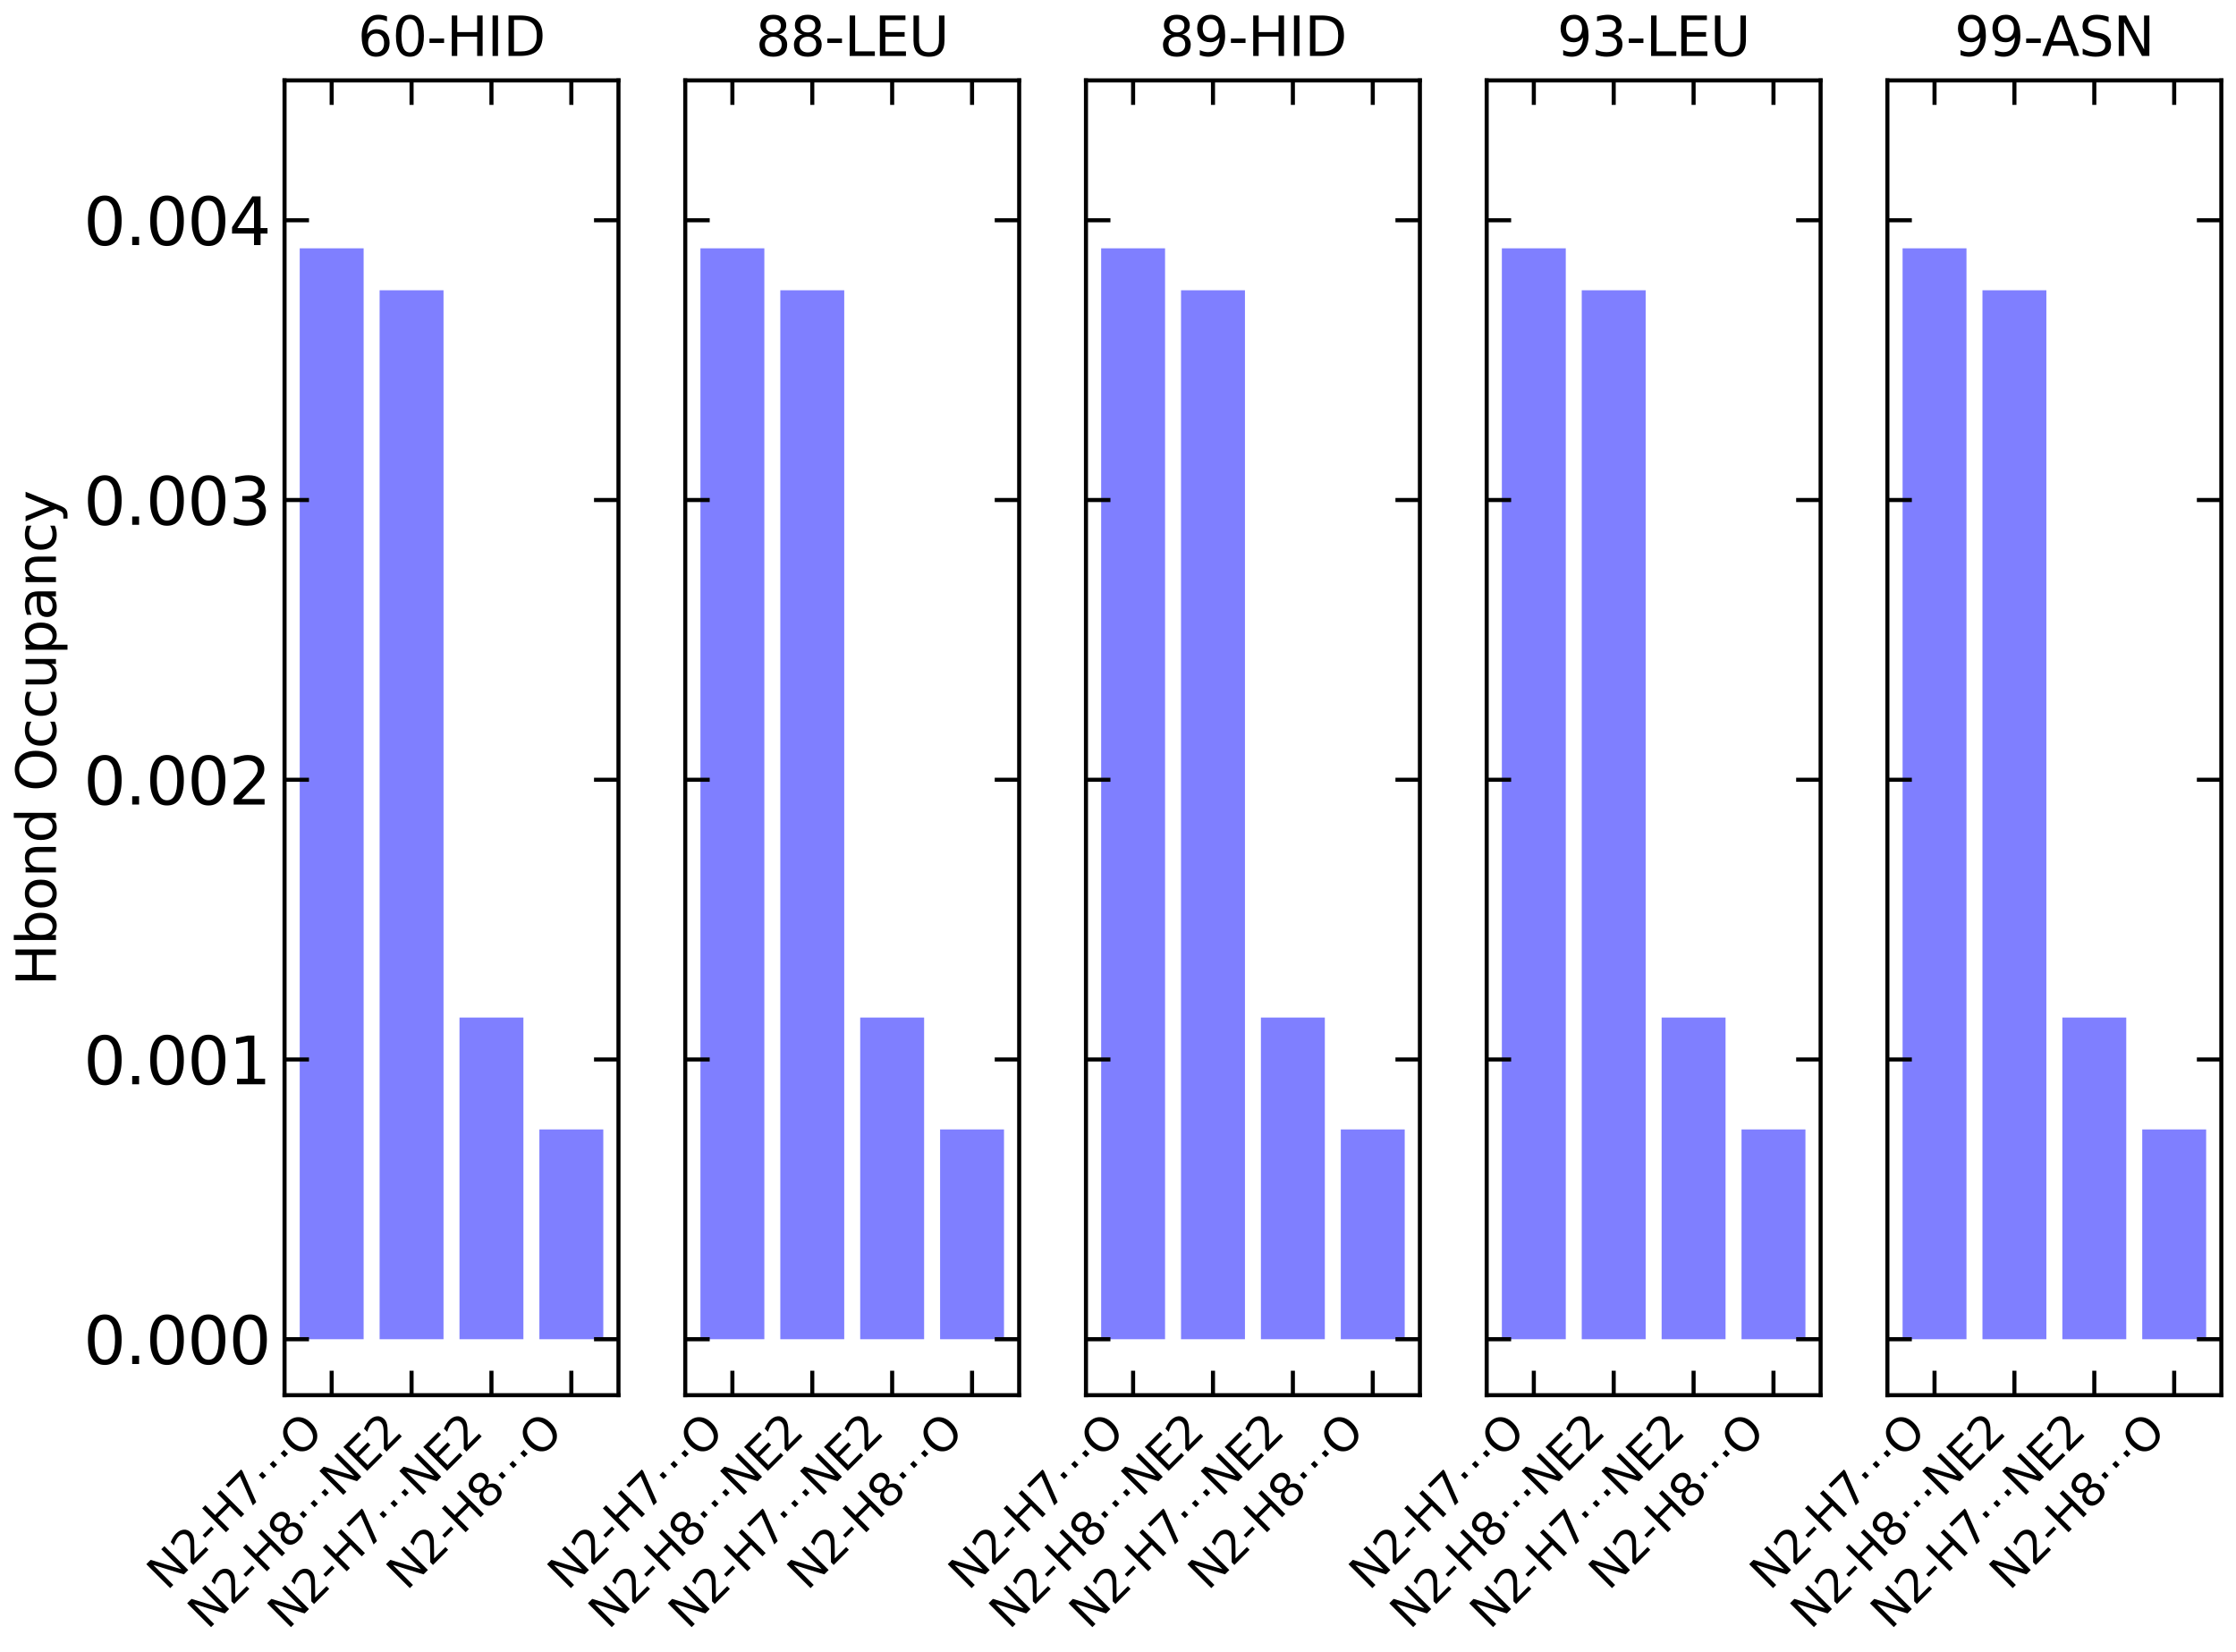 <?xml version="1.0" encoding="utf-8" standalone="no"?>
<!DOCTYPE svg PUBLIC "-//W3C//DTD SVG 1.1//EN"
  "http://www.w3.org/Graphics/SVG/1.1/DTD/svg11.dtd">
<svg xmlns:xlink="http://www.w3.org/1999/xlink" width="548.538pt" height="405.244pt" viewBox="0 0 548.538 405.244" xmlns="http://www.w3.org/2000/svg" version="1.1">
 <defs>
  <style type="text/css">*{stroke-linejoin: round; stroke-linecap: butt}</style>
 </defs>
 <g id="figure_1">
  <g id="patch_1">
   <path d="M 0 405.244 
L 548.538 405.244 
L 548.538 0 
L 0 0 
z
" style="fill: #ffffff"/>
  </g>
  <g id="axes_1">
   <g id="patch_2">
    <path d="M 69.804 342.257 
L 151.724 342.257 
L 151.724 19.727 
L 69.804 19.727 
z
" style="fill: #ffffff"/>
   </g>
   <g id="patch_3">
    <path d="M 73.528 328.532 
L 89.206 328.532 
L 89.206 60.915 
L 73.528 60.915 
z
" clip-path="url(#p6a268a0c7a)" style="fill: #0000ff; opacity: 0.5"/>
   </g>
   <g id="patch_4">
    <path d="M 93.126 328.532 
L 108.804 328.532 
L 108.804 71.208 
L 93.126 71.208 
z
" clip-path="url(#p6a268a0c7a)" style="fill: #0000ff; opacity: 0.5"/>
   </g>
   <g id="patch_5">
    <path d="M 112.724 328.532 
L 128.402 328.532 
L 128.402 249.619 
L 112.724 249.619 
z
" clip-path="url(#p6a268a0c7a)" style="fill: #0000ff; opacity: 0.5"/>
   </g>
   <g id="patch_6">
    <path d="M 132.322 328.532 
L 148 328.532 
L 148 277.067 
L 132.322 277.067 
z
" clip-path="url(#p6a268a0c7a)" style="fill: #0000ff; opacity: 0.5"/>
   </g>
   <g id="matplotlib.axis_1">
    <g id="xtick_1">
     <g id="line2d_1">
      <defs>
       <path id="m46bda5a54a" d="M 0 0 
L 0 -6 
" style="stroke: #000000"/>
      </defs>
      <g>
       <use xlink:href="#m46bda5a54a" x="81.367" y="342.257" style="stroke: #000000"/>
      </g>
     </g>
     <g id="line2d_2">
      <defs>
       <path id="m21b0d79979" d="M 0 0 
L 0 6 
" style="stroke: #000000"/>
      </defs>
      <g>
       <use xlink:href="#m21b0d79979" x="81.367" y="19.727" style="stroke: #000000"/>
      </g>
     </g>
     <g id="text_1">
      <!-- N2-H7$\cdots$O -->
      <g transform="translate(41.025 390.432) rotate(-45) scale(0.111 -0.111)">
       <defs>
        <path id="DejaVuSans-4e" d="M 628 4666 
L 1478 4666 
L 3547 763 
L 3547 4666 
L 4159 4666 
L 4159 0 
L 3309 0 
L 1241 3903 
L 1241 0 
L 628 0 
L 628 4666 
z
" transform="scale(0.016)"/>
        <path id="DejaVuSans-32" d="M 1228 531 
L 3431 531 
L 3431 0 
L 469 0 
L 469 531 
Q 828 903 1448 1529 
Q 2069 2156 2228 2338 
Q 2531 2678 2651 2914 
Q 2772 3150 2772 3378 
Q 2772 3750 2511 3984 
Q 2250 4219 1831 4219 
Q 1534 4219 1204 4116 
Q 875 4013 500 3803 
L 500 4441 
Q 881 4594 1212 4672 
Q 1544 4750 1819 4750 
Q 2544 4750 2975 4387 
Q 3406 4025 3406 3419 
Q 3406 3131 3298 2873 
Q 3191 2616 2906 2266 
Q 2828 2175 2409 1742 
Q 1991 1309 1228 531 
z
" transform="scale(0.016)"/>
        <path id="DejaVuSans-2d" d="M 313 2009 
L 1997 2009 
L 1997 1497 
L 313 1497 
L 313 2009 
z
" transform="scale(0.016)"/>
        <path id="DejaVuSans-48" d="M 628 4666 
L 1259 4666 
L 1259 2753 
L 3553 2753 
L 3553 4666 
L 4184 4666 
L 4184 0 
L 3553 0 
L 3553 2222 
L 1259 2222 
L 1259 0 
L 628 0 
L 628 4666 
z
" transform="scale(0.016)"/>
        <path id="DejaVuSans-37" d="M 525 4666 
L 3525 4666 
L 3525 4397 
L 1831 0 
L 1172 0 
L 2766 4134 
L 525 4134 
L 525 4666 
z
" transform="scale(0.016)"/>
        <path id="DejaVuSans-22ef" d="M 738 2388 
L 1397 2388 
L 1397 1594 
L 738 1594 
L 738 2388 
z
M 2869 2388 
L 3528 2388 
L 3528 1594 
L 2869 1594 
L 2869 2388 
z
M 5000 2388 
L 5659 2388 
L 5659 1594 
L 5000 1594 
L 5000 2388 
z
" transform="scale(0.016)"/>
        <path id="DejaVuSans-4f" d="M 2522 4238 
Q 1834 4238 1429 3725 
Q 1025 3213 1025 2328 
Q 1025 1447 1429 934 
Q 1834 422 2522 422 
Q 3209 422 3611 934 
Q 4013 1447 4013 2328 
Q 4013 3213 3611 3725 
Q 3209 4238 2522 4238 
z
M 2522 4750 
Q 3503 4750 4090 4092 
Q 4678 3434 4678 2328 
Q 4678 1225 4090 567 
Q 3503 -91 2522 -91 
Q 1538 -91 948 565 
Q 359 1222 359 2328 
Q 359 3434 948 4092 
Q 1538 4750 2522 4750 
z
" transform="scale(0.016)"/>
       </defs>
       <use xlink:href="#DejaVuSans-4e" transform="translate(0 0.781)"/>
       <use xlink:href="#DejaVuSans-32" transform="translate(74.805 0.781)"/>
       <use xlink:href="#DejaVuSans-2d" transform="translate(138.428 0.781)"/>
       <use xlink:href="#DejaVuSans-48" transform="translate(174.512 0.781)"/>
       <use xlink:href="#DejaVuSans-37" transform="translate(249.707 0.781)"/>
       <use xlink:href="#DejaVuSans-22ef" transform="translate(313.33 0.781)"/>
       <use xlink:href="#DejaVuSans-4f" transform="translate(413.33 0.781)"/>
      </g>
     </g>
    </g>
    <g id="xtick_2">
     <g id="line2d_3">
      <g>
       <use xlink:href="#m46bda5a54a" x="100.965" y="342.257" style="stroke: #000000"/>
      </g>
     </g>
     <g id="line2d_4">
      <g>
       <use xlink:href="#m21b0d79979" x="100.965" y="19.727" style="stroke: #000000"/>
      </g>
     </g>
     <g id="text_2">
      <!-- N2-H8$\cdots$NE2 -->
      <g transform="translate(51.044 400.011) rotate(-45) scale(0.111 -0.111)">
       <defs>
        <path id="DejaVuSans-38" d="M 2034 2216 
Q 1584 2216 1326 1975 
Q 1069 1734 1069 1313 
Q 1069 891 1326 650 
Q 1584 409 2034 409 
Q 2484 409 2743 651 
Q 3003 894 3003 1313 
Q 3003 1734 2745 1975 
Q 2488 2216 2034 2216 
z
M 1403 2484 
Q 997 2584 770 2862 
Q 544 3141 544 3541 
Q 544 4100 942 4425 
Q 1341 4750 2034 4750 
Q 2731 4750 3128 4425 
Q 3525 4100 3525 3541 
Q 3525 3141 3298 2862 
Q 3072 2584 2669 2484 
Q 3125 2378 3379 2068 
Q 3634 1759 3634 1313 
Q 3634 634 3220 271 
Q 2806 -91 2034 -91 
Q 1263 -91 848 271 
Q 434 634 434 1313 
Q 434 1759 690 2068 
Q 947 2378 1403 2484 
z
M 1172 3481 
Q 1172 3119 1398 2916 
Q 1625 2713 2034 2713 
Q 2441 2713 2670 2916 
Q 2900 3119 2900 3481 
Q 2900 3844 2670 4047 
Q 2441 4250 2034 4250 
Q 1625 4250 1398 4047 
Q 1172 3844 1172 3481 
z
" transform="scale(0.016)"/>
        <path id="DejaVuSans-45" d="M 628 4666 
L 3578 4666 
L 3578 4134 
L 1259 4134 
L 1259 2753 
L 3481 2753 
L 3481 2222 
L 1259 2222 
L 1259 531 
L 3634 531 
L 3634 0 
L 628 0 
L 628 4666 
z
" transform="scale(0.016)"/>
       </defs>
       <use xlink:href="#DejaVuSans-4e" transform="translate(0 0.781)"/>
       <use xlink:href="#DejaVuSans-32" transform="translate(74.805 0.781)"/>
       <use xlink:href="#DejaVuSans-2d" transform="translate(138.428 0.781)"/>
       <use xlink:href="#DejaVuSans-48" transform="translate(174.512 0.781)"/>
       <use xlink:href="#DejaVuSans-38" transform="translate(249.707 0.781)"/>
       <use xlink:href="#DejaVuSans-22ef" transform="translate(313.33 0.781)"/>
       <use xlink:href="#DejaVuSans-4e" transform="translate(413.33 0.781)"/>
       <use xlink:href="#DejaVuSans-45" transform="translate(488.135 0.781)"/>
       <use xlink:href="#DejaVuSans-32" transform="translate(551.318 0.781)"/>
      </g>
     </g>
    </g>
    <g id="xtick_3">
     <g id="line2d_5">
      <g>
       <use xlink:href="#m46bda5a54a" x="120.563" y="342.257" style="stroke: #000000"/>
      </g>
     </g>
     <g id="line2d_6">
      <g>
       <use xlink:href="#m21b0d79979" x="120.563" y="19.727" style="stroke: #000000"/>
      </g>
     </g>
     <g id="text_3">
      <!-- N2-H7$\cdots$NE2 -->
      <g transform="translate(70.642 400.011) rotate(-45) scale(0.111 -0.111)">
       <use xlink:href="#DejaVuSans-4e" transform="translate(0 0.781)"/>
       <use xlink:href="#DejaVuSans-32" transform="translate(74.805 0.781)"/>
       <use xlink:href="#DejaVuSans-2d" transform="translate(138.428 0.781)"/>
       <use xlink:href="#DejaVuSans-48" transform="translate(174.512 0.781)"/>
       <use xlink:href="#DejaVuSans-37" transform="translate(249.707 0.781)"/>
       <use xlink:href="#DejaVuSans-22ef" transform="translate(313.33 0.781)"/>
       <use xlink:href="#DejaVuSans-4e" transform="translate(413.33 0.781)"/>
       <use xlink:href="#DejaVuSans-45" transform="translate(488.135 0.781)"/>
       <use xlink:href="#DejaVuSans-32" transform="translate(551.318 0.781)"/>
      </g>
     </g>
    </g>
    <g id="xtick_4">
     <g id="line2d_7">
      <g>
       <use xlink:href="#m46bda5a54a" x="140.161" y="342.257" style="stroke: #000000"/>
      </g>
     </g>
     <g id="line2d_8">
      <g>
       <use xlink:href="#m21b0d79979" x="140.161" y="19.727" style="stroke: #000000"/>
      </g>
     </g>
     <g id="text_4">
      <!-- N2-H8$\cdots$O -->
      <g transform="translate(99.819 390.432) rotate(-45) scale(0.111 -0.111)">
       <use xlink:href="#DejaVuSans-4e" transform="translate(0 0.781)"/>
       <use xlink:href="#DejaVuSans-32" transform="translate(74.805 0.781)"/>
       <use xlink:href="#DejaVuSans-2d" transform="translate(138.428 0.781)"/>
       <use xlink:href="#DejaVuSans-48" transform="translate(174.512 0.781)"/>
       <use xlink:href="#DejaVuSans-38" transform="translate(249.707 0.781)"/>
       <use xlink:href="#DejaVuSans-22ef" transform="translate(313.33 0.781)"/>
       <use xlink:href="#DejaVuSans-4f" transform="translate(413.33 0.781)"/>
      </g>
     </g>
    </g>
   </g>
   <g id="matplotlib.axis_2">
    <g id="ytick_1">
     <g id="line2d_9">
      <defs>
       <path id="m0b8c3f993d" d="M 0 0 
L 6 0 
" style="stroke: #000000"/>
      </defs>
      <g>
       <use xlink:href="#m0b8c3f993d" x="69.804" y="328.532" style="stroke: #000000"/>
      </g>
     </g>
     <g id="line2d_10">
      <defs>
       <path id="mdadb63b437" d="M 0 0 
L -6 0 
" style="stroke: #000000"/>
      </defs>
      <g>
       <use xlink:href="#mdadb63b437" x="151.724" y="328.532" style="stroke: #000000"/>
      </g>
     </g>
     <g id="text_5">
      <!-- 0.000 -->
      <g transform="translate(20.499 334.611) scale(0.16 -0.16)">
       <defs>
        <path id="DejaVuSans-30" d="M 2034 4250 
Q 1547 4250 1301 3770 
Q 1056 3291 1056 2328 
Q 1056 1369 1301 889 
Q 1547 409 2034 409 
Q 2525 409 2770 889 
Q 3016 1369 3016 2328 
Q 3016 3291 2770 3770 
Q 2525 4250 2034 4250 
z
M 2034 4750 
Q 2819 4750 3233 4129 
Q 3647 3509 3647 2328 
Q 3647 1150 3233 529 
Q 2819 -91 2034 -91 
Q 1250 -91 836 529 
Q 422 1150 422 2328 
Q 422 3509 836 4129 
Q 1250 4750 2034 4750 
z
" transform="scale(0.016)"/>
        <path id="DejaVuSans-2e" d="M 684 794 
L 1344 794 
L 1344 0 
L 684 0 
L 684 794 
z
" transform="scale(0.016)"/>
       </defs>
       <use xlink:href="#DejaVuSans-30"/>
       <use xlink:href="#DejaVuSans-2e" transform="translate(63.623 0)"/>
       <use xlink:href="#DejaVuSans-30" transform="translate(95.41 0)"/>
       <use xlink:href="#DejaVuSans-30" transform="translate(159.033 0)"/>
       <use xlink:href="#DejaVuSans-30" transform="translate(222.656 0)"/>
      </g>
     </g>
    </g>
    <g id="ytick_2">
     <g id="line2d_11">
      <g>
       <use xlink:href="#m0b8c3f993d" x="69.804" y="259.909" style="stroke: #000000"/>
      </g>
     </g>
     <g id="line2d_12">
      <g>
       <use xlink:href="#mdadb63b437" x="151.724" y="259.909" style="stroke: #000000"/>
      </g>
     </g>
     <g id="text_6">
      <!-- 0.001 -->
      <g transform="translate(20.499 265.988) scale(0.16 -0.16)">
       <defs>
        <path id="DejaVuSans-31" d="M 794 531 
L 1825 531 
L 1825 4091 
L 703 3866 
L 703 4441 
L 1819 4666 
L 2450 4666 
L 2450 531 
L 3481 531 
L 3481 0 
L 794 0 
L 794 531 
z
" transform="scale(0.016)"/>
       </defs>
       <use xlink:href="#DejaVuSans-30"/>
       <use xlink:href="#DejaVuSans-2e" transform="translate(63.623 0)"/>
       <use xlink:href="#DejaVuSans-30" transform="translate(95.41 0)"/>
       <use xlink:href="#DejaVuSans-30" transform="translate(159.033 0)"/>
       <use xlink:href="#DejaVuSans-31" transform="translate(222.656 0)"/>
      </g>
     </g>
    </g>
    <g id="ytick_3">
     <g id="line2d_13">
      <g>
       <use xlink:href="#m0b8c3f993d" x="69.804" y="191.286" style="stroke: #000000"/>
      </g>
     </g>
     <g id="line2d_14">
      <g>
       <use xlink:href="#mdadb63b437" x="151.724" y="191.286" style="stroke: #000000"/>
      </g>
     </g>
     <g id="text_7">
      <!-- 0.002 -->
      <g transform="translate(20.499 197.364) scale(0.16 -0.16)">
       <use xlink:href="#DejaVuSans-30"/>
       <use xlink:href="#DejaVuSans-2e" transform="translate(63.623 0)"/>
       <use xlink:href="#DejaVuSans-30" transform="translate(95.41 0)"/>
       <use xlink:href="#DejaVuSans-30" transform="translate(159.033 0)"/>
       <use xlink:href="#DejaVuSans-32" transform="translate(222.656 0)"/>
      </g>
     </g>
    </g>
    <g id="ytick_4">
     <g id="line2d_15">
      <g>
       <use xlink:href="#m0b8c3f993d" x="69.804" y="122.662" style="stroke: #000000"/>
      </g>
     </g>
     <g id="line2d_16">
      <g>
       <use xlink:href="#mdadb63b437" x="151.724" y="122.662" style="stroke: #000000"/>
      </g>
     </g>
     <g id="text_8">
      <!-- 0.003 -->
      <g transform="translate(20.499 128.741) scale(0.16 -0.16)">
       <defs>
        <path id="DejaVuSans-33" d="M 2597 2516 
Q 3050 2419 3304 2112 
Q 3559 1806 3559 1356 
Q 3559 666 3084 287 
Q 2609 -91 1734 -91 
Q 1441 -91 1130 -33 
Q 819 25 488 141 
L 488 750 
Q 750 597 1062 519 
Q 1375 441 1716 441 
Q 2309 441 2620 675 
Q 2931 909 2931 1356 
Q 2931 1769 2642 2001 
Q 2353 2234 1838 2234 
L 1294 2234 
L 1294 2753 
L 1863 2753 
Q 2328 2753 2575 2939 
Q 2822 3125 2822 3475 
Q 2822 3834 2567 4026 
Q 2313 4219 1838 4219 
Q 1578 4219 1281 4162 
Q 984 4106 628 3988 
L 628 4550 
Q 988 4650 1302 4700 
Q 1616 4750 1894 4750 
Q 2613 4750 3031 4423 
Q 3450 4097 3450 3541 
Q 3450 3153 3228 2886 
Q 3006 2619 2597 2516 
z
" transform="scale(0.016)"/>
       </defs>
       <use xlink:href="#DejaVuSans-30"/>
       <use xlink:href="#DejaVuSans-2e" transform="translate(63.623 0)"/>
       <use xlink:href="#DejaVuSans-30" transform="translate(95.41 0)"/>
       <use xlink:href="#DejaVuSans-30" transform="translate(159.033 0)"/>
       <use xlink:href="#DejaVuSans-33" transform="translate(222.656 0)"/>
      </g>
     </g>
    </g>
    <g id="ytick_5">
     <g id="line2d_17">
      <g>
       <use xlink:href="#m0b8c3f993d" x="69.804" y="54.039" style="stroke: #000000"/>
      </g>
     </g>
     <g id="line2d_18">
      <g>
       <use xlink:href="#mdadb63b437" x="151.724" y="54.039" style="stroke: #000000"/>
      </g>
     </g>
     <g id="text_9">
      <!-- 0.004 -->
      <g transform="translate(20.499 60.118) scale(0.16 -0.16)">
       <defs>
        <path id="DejaVuSans-34" d="M 2419 4116 
L 825 1625 
L 2419 1625 
L 2419 4116 
z
M 2253 4666 
L 3047 4666 
L 3047 1625 
L 3713 1625 
L 3713 1100 
L 3047 1100 
L 3047 0 
L 2419 0 
L 2419 1100 
L 313 1100 
L 313 1709 
L 2253 4666 
z
" transform="scale(0.016)"/>
       </defs>
       <use xlink:href="#DejaVuSans-30"/>
       <use xlink:href="#DejaVuSans-2e" transform="translate(63.623 0)"/>
       <use xlink:href="#DejaVuSans-30" transform="translate(95.41 0)"/>
       <use xlink:href="#DejaVuSans-30" transform="translate(159.033 0)"/>
       <use xlink:href="#DejaVuSans-34" transform="translate(222.656 0)"/>
      </g>
     </g>
    </g>
    <g id="text_10">
     <!-- Hbond Occupancy -->
     <g transform="translate(13.727 241.827) rotate(-90) scale(0.133 -0.133)">
      <defs>
       <path id="DejaVuSans-62" d="M 3116 1747 
Q 3116 2381 2855 2742 
Q 2594 3103 2138 3103 
Q 1681 3103 1420 2742 
Q 1159 2381 1159 1747 
Q 1159 1113 1420 752 
Q 1681 391 2138 391 
Q 2594 391 2855 752 
Q 3116 1113 3116 1747 
z
M 1159 2969 
Q 1341 3281 1617 3432 
Q 1894 3584 2278 3584 
Q 2916 3584 3314 3078 
Q 3713 2572 3713 1747 
Q 3713 922 3314 415 
Q 2916 -91 2278 -91 
Q 1894 -91 1617 61 
Q 1341 213 1159 525 
L 1159 0 
L 581 0 
L 581 4863 
L 1159 4863 
L 1159 2969 
z
" transform="scale(0.016)"/>
       <path id="DejaVuSans-6f" d="M 1959 3097 
Q 1497 3097 1228 2736 
Q 959 2375 959 1747 
Q 959 1119 1226 758 
Q 1494 397 1959 397 
Q 2419 397 2687 759 
Q 2956 1122 2956 1747 
Q 2956 2369 2687 2733 
Q 2419 3097 1959 3097 
z
M 1959 3584 
Q 2709 3584 3137 3096 
Q 3566 2609 3566 1747 
Q 3566 888 3137 398 
Q 2709 -91 1959 -91 
Q 1206 -91 779 398 
Q 353 888 353 1747 
Q 353 2609 779 3096 
Q 1206 3584 1959 3584 
z
" transform="scale(0.016)"/>
       <path id="DejaVuSans-6e" d="M 3513 2113 
L 3513 0 
L 2938 0 
L 2938 2094 
Q 2938 2591 2744 2837 
Q 2550 3084 2163 3084 
Q 1697 3084 1428 2787 
Q 1159 2491 1159 1978 
L 1159 0 
L 581 0 
L 581 3500 
L 1159 3500 
L 1159 2956 
Q 1366 3272 1645 3428 
Q 1925 3584 2291 3584 
Q 2894 3584 3203 3211 
Q 3513 2838 3513 2113 
z
" transform="scale(0.016)"/>
       <path id="DejaVuSans-64" d="M 2906 2969 
L 2906 4863 
L 3481 4863 
L 3481 0 
L 2906 0 
L 2906 525 
Q 2725 213 2448 61 
Q 2172 -91 1784 -91 
Q 1150 -91 751 415 
Q 353 922 353 1747 
Q 353 2572 751 3078 
Q 1150 3584 1784 3584 
Q 2172 3584 2448 3432 
Q 2725 3281 2906 2969 
z
M 947 1747 
Q 947 1113 1208 752 
Q 1469 391 1925 391 
Q 2381 391 2643 752 
Q 2906 1113 2906 1747 
Q 2906 2381 2643 2742 
Q 2381 3103 1925 3103 
Q 1469 3103 1208 2742 
Q 947 2381 947 1747 
z
" transform="scale(0.016)"/>
       <path id="DejaVuSans-20" transform="scale(0.016)"/>
       <path id="DejaVuSans-63" d="M 3122 3366 
L 3122 2828 
Q 2878 2963 2633 3030 
Q 2388 3097 2138 3097 
Q 1578 3097 1268 2742 
Q 959 2388 959 1747 
Q 959 1106 1268 751 
Q 1578 397 2138 397 
Q 2388 397 2633 464 
Q 2878 531 3122 666 
L 3122 134 
Q 2881 22 2623 -34 
Q 2366 -91 2075 -91 
Q 1284 -91 818 406 
Q 353 903 353 1747 
Q 353 2603 823 3093 
Q 1294 3584 2113 3584 
Q 2378 3584 2631 3529 
Q 2884 3475 3122 3366 
z
" transform="scale(0.016)"/>
       <path id="DejaVuSans-75" d="M 544 1381 
L 544 3500 
L 1119 3500 
L 1119 1403 
Q 1119 906 1312 657 
Q 1506 409 1894 409 
Q 2359 409 2629 706 
Q 2900 1003 2900 1516 
L 2900 3500 
L 3475 3500 
L 3475 0 
L 2900 0 
L 2900 538 
Q 2691 219 2414 64 
Q 2138 -91 1772 -91 
Q 1169 -91 856 284 
Q 544 659 544 1381 
z
M 1991 3584 
L 1991 3584 
z
" transform="scale(0.016)"/>
       <path id="DejaVuSans-70" d="M 1159 525 
L 1159 -1331 
L 581 -1331 
L 581 3500 
L 1159 3500 
L 1159 2969 
Q 1341 3281 1617 3432 
Q 1894 3584 2278 3584 
Q 2916 3584 3314 3078 
Q 3713 2572 3713 1747 
Q 3713 922 3314 415 
Q 2916 -91 2278 -91 
Q 1894 -91 1617 61 
Q 1341 213 1159 525 
z
M 3116 1747 
Q 3116 2381 2855 2742 
Q 2594 3103 2138 3103 
Q 1681 3103 1420 2742 
Q 1159 2381 1159 1747 
Q 1159 1113 1420 752 
Q 1681 391 2138 391 
Q 2594 391 2855 752 
Q 3116 1113 3116 1747 
z
" transform="scale(0.016)"/>
       <path id="DejaVuSans-61" d="M 2194 1759 
Q 1497 1759 1228 1600 
Q 959 1441 959 1056 
Q 959 750 1161 570 
Q 1363 391 1709 391 
Q 2188 391 2477 730 
Q 2766 1069 2766 1631 
L 2766 1759 
L 2194 1759 
z
M 3341 1997 
L 3341 0 
L 2766 0 
L 2766 531 
Q 2569 213 2275 61 
Q 1981 -91 1556 -91 
Q 1019 -91 701 211 
Q 384 513 384 1019 
Q 384 1609 779 1909 
Q 1175 2209 1959 2209 
L 2766 2209 
L 2766 2266 
Q 2766 2663 2505 2880 
Q 2244 3097 1772 3097 
Q 1472 3097 1187 3025 
Q 903 2953 641 2809 
L 641 3341 
Q 956 3463 1253 3523 
Q 1550 3584 1831 3584 
Q 2591 3584 2966 3190 
Q 3341 2797 3341 1997 
z
" transform="scale(0.016)"/>
       <path id="DejaVuSans-79" d="M 2059 -325 
Q 1816 -950 1584 -1140 
Q 1353 -1331 966 -1331 
L 506 -1331 
L 506 -850 
L 844 -850 
Q 1081 -850 1212 -737 
Q 1344 -625 1503 -206 
L 1606 56 
L 191 3500 
L 800 3500 
L 1894 763 
L 2988 3500 
L 3597 3500 
L 2059 -325 
z
" transform="scale(0.016)"/>
      </defs>
      <use xlink:href="#DejaVuSans-48"/>
      <use xlink:href="#DejaVuSans-62" transform="translate(75.195 0)"/>
      <use xlink:href="#DejaVuSans-6f" transform="translate(138.672 0)"/>
      <use xlink:href="#DejaVuSans-6e" transform="translate(199.854 0)"/>
      <use xlink:href="#DejaVuSans-64" transform="translate(263.232 0)"/>
      <use xlink:href="#DejaVuSans-20" transform="translate(326.709 0)"/>
      <use xlink:href="#DejaVuSans-4f" transform="translate(358.496 0)"/>
      <use xlink:href="#DejaVuSans-63" transform="translate(437.207 0)"/>
      <use xlink:href="#DejaVuSans-63" transform="translate(492.188 0)"/>
      <use xlink:href="#DejaVuSans-75" transform="translate(547.168 0)"/>
      <use xlink:href="#DejaVuSans-70" transform="translate(610.547 0)"/>
      <use xlink:href="#DejaVuSans-61" transform="translate(674.023 0)"/>
      <use xlink:href="#DejaVuSans-6e" transform="translate(735.303 0)"/>
      <use xlink:href="#DejaVuSans-63" transform="translate(798.682 0)"/>
      <use xlink:href="#DejaVuSans-79" transform="translate(853.662 0)"/>
     </g>
    </g>
   </g>
   <g id="patch_7">
    <path d="M 69.804 342.257 
L 69.804 19.727 
" style="fill: none; stroke: #000000; stroke-linejoin: miter; stroke-linecap: square"/>
   </g>
   <g id="patch_8">
    <path d="M 151.724 342.257 
L 151.724 19.727 
" style="fill: none; stroke: #000000; stroke-linejoin: miter; stroke-linecap: square"/>
   </g>
   <g id="patch_9">
    <path d="M 69.804 342.257 
L 151.724 342.257 
" style="fill: none; stroke: #000000; stroke-linejoin: miter; stroke-linecap: square"/>
   </g>
   <g id="patch_10">
    <path d="M 69.804 19.727 
L 151.724 19.727 
" style="fill: none; stroke: #000000; stroke-linejoin: miter; stroke-linecap: square"/>
   </g>
   <g id="text_11">
    <!-- 60-HID -->
    <g transform="translate(87.771 13.727) scale(0.133 -0.133)">
     <defs>
      <path id="DejaVuSans-36" d="M 2113 2584 
Q 1688 2584 1439 2293 
Q 1191 2003 1191 1497 
Q 1191 994 1439 701 
Q 1688 409 2113 409 
Q 2538 409 2786 701 
Q 3034 994 3034 1497 
Q 3034 2003 2786 2293 
Q 2538 2584 2113 2584 
z
M 3366 4563 
L 3366 3988 
Q 3128 4100 2886 4159 
Q 2644 4219 2406 4219 
Q 1781 4219 1451 3797 
Q 1122 3375 1075 2522 
Q 1259 2794 1537 2939 
Q 1816 3084 2150 3084 
Q 2853 3084 3261 2657 
Q 3669 2231 3669 1497 
Q 3669 778 3244 343 
Q 2819 -91 2113 -91 
Q 1303 -91 875 529 
Q 447 1150 447 2328 
Q 447 3434 972 4092 
Q 1497 4750 2381 4750 
Q 2619 4750 2861 4703 
Q 3103 4656 3366 4563 
z
" transform="scale(0.016)"/>
      <path id="DejaVuSans-49" d="M 628 4666 
L 1259 4666 
L 1259 0 
L 628 0 
L 628 4666 
z
" transform="scale(0.016)"/>
      <path id="DejaVuSans-44" d="M 1259 4147 
L 1259 519 
L 2022 519 
Q 2988 519 3436 956 
Q 3884 1394 3884 2338 
Q 3884 3275 3436 3711 
Q 2988 4147 2022 4147 
L 1259 4147 
z
M 628 4666 
L 1925 4666 
Q 3281 4666 3915 4102 
Q 4550 3538 4550 2338 
Q 4550 1131 3912 565 
Q 3275 0 1925 0 
L 628 0 
L 628 4666 
z
" transform="scale(0.016)"/>
     </defs>
     <use xlink:href="#DejaVuSans-36"/>
     <use xlink:href="#DejaVuSans-30" transform="translate(63.623 0)"/>
     <use xlink:href="#DejaVuSans-2d" transform="translate(127.246 0)"/>
     <use xlink:href="#DejaVuSans-48" transform="translate(163.33 0)"/>
     <use xlink:href="#DejaVuSans-49" transform="translate(238.525 0)"/>
     <use xlink:href="#DejaVuSans-44" transform="translate(268.018 0)"/>
    </g>
   </g>
  </g>
  <g id="axes_2">
   <g id="patch_11">
    <path d="M 168.108 342.257 
L 250.027 342.257 
L 250.027 19.727 
L 168.108 19.727 
z
" style="fill: #ffffff"/>
   </g>
   <g id="patch_12">
    <path d="M 171.831 328.532 
L 187.51 328.532 
L 187.51 60.915 
L 171.831 60.915 
z
" clip-path="url(#p91d33d1ea4)" style="fill: #0000ff; opacity: 0.5"/>
   </g>
   <g id="patch_13">
    <path d="M 191.429 328.532 
L 207.108 328.532 
L 207.108 71.208 
L 191.429 71.208 
z
" clip-path="url(#p91d33d1ea4)" style="fill: #0000ff; opacity: 0.5"/>
   </g>
   <g id="patch_14">
    <path d="M 211.027 328.532 
L 226.706 328.532 
L 226.706 249.619 
L 211.027 249.619 
z
" clip-path="url(#p91d33d1ea4)" style="fill: #0000ff; opacity: 0.5"/>
   </g>
   <g id="patch_15">
    <path d="M 230.625 328.532 
L 246.304 328.532 
L 246.304 277.067 
L 230.625 277.067 
z
" clip-path="url(#p91d33d1ea4)" style="fill: #0000ff; opacity: 0.5"/>
   </g>
   <g id="matplotlib.axis_3">
    <g id="xtick_5">
     <g id="line2d_19">
      <g>
       <use xlink:href="#m46bda5a54a" x="179.67" y="342.257" style="stroke: #000000"/>
      </g>
     </g>
     <g id="line2d_20">
      <g>
       <use xlink:href="#m21b0d79979" x="179.67" y="19.727" style="stroke: #000000"/>
      </g>
     </g>
     <g id="text_12">
      <!-- N2-H7$\cdots$O -->
      <g transform="translate(139.329 390.432) rotate(-45) scale(0.111 -0.111)">
       <use xlink:href="#DejaVuSans-4e" transform="translate(0 0.781)"/>
       <use xlink:href="#DejaVuSans-32" transform="translate(74.805 0.781)"/>
       <use xlink:href="#DejaVuSans-2d" transform="translate(138.428 0.781)"/>
       <use xlink:href="#DejaVuSans-48" transform="translate(174.512 0.781)"/>
       <use xlink:href="#DejaVuSans-37" transform="translate(249.707 0.781)"/>
       <use xlink:href="#DejaVuSans-22ef" transform="translate(313.33 0.781)"/>
       <use xlink:href="#DejaVuSans-4f" transform="translate(413.33 0.781)"/>
      </g>
     </g>
    </g>
    <g id="xtick_6">
     <g id="line2d_21">
      <g>
       <use xlink:href="#m46bda5a54a" x="199.268" y="342.257" style="stroke: #000000"/>
      </g>
     </g>
     <g id="line2d_22">
      <g>
       <use xlink:href="#m21b0d79979" x="199.268" y="19.727" style="stroke: #000000"/>
      </g>
     </g>
     <g id="text_13">
      <!-- N2-H8$\cdots$NE2 -->
      <g transform="translate(149.347 400.011) rotate(-45) scale(0.111 -0.111)">
       <use xlink:href="#DejaVuSans-4e" transform="translate(0 0.781)"/>
       <use xlink:href="#DejaVuSans-32" transform="translate(74.805 0.781)"/>
       <use xlink:href="#DejaVuSans-2d" transform="translate(138.428 0.781)"/>
       <use xlink:href="#DejaVuSans-48" transform="translate(174.512 0.781)"/>
       <use xlink:href="#DejaVuSans-38" transform="translate(249.707 0.781)"/>
       <use xlink:href="#DejaVuSans-22ef" transform="translate(313.33 0.781)"/>
       <use xlink:href="#DejaVuSans-4e" transform="translate(413.33 0.781)"/>
       <use xlink:href="#DejaVuSans-45" transform="translate(488.135 0.781)"/>
       <use xlink:href="#DejaVuSans-32" transform="translate(551.318 0.781)"/>
      </g>
     </g>
    </g>
    <g id="xtick_7">
     <g id="line2d_23">
      <g>
       <use xlink:href="#m46bda5a54a" x="218.866" y="342.257" style="stroke: #000000"/>
      </g>
     </g>
     <g id="line2d_24">
      <g>
       <use xlink:href="#m21b0d79979" x="218.866" y="19.727" style="stroke: #000000"/>
      </g>
     </g>
     <g id="text_14">
      <!-- N2-H7$\cdots$NE2 -->
      <g transform="translate(168.945 400.011) rotate(-45) scale(0.111 -0.111)">
       <use xlink:href="#DejaVuSans-4e" transform="translate(0 0.781)"/>
       <use xlink:href="#DejaVuSans-32" transform="translate(74.805 0.781)"/>
       <use xlink:href="#DejaVuSans-2d" transform="translate(138.428 0.781)"/>
       <use xlink:href="#DejaVuSans-48" transform="translate(174.512 0.781)"/>
       <use xlink:href="#DejaVuSans-37" transform="translate(249.707 0.781)"/>
       <use xlink:href="#DejaVuSans-22ef" transform="translate(313.33 0.781)"/>
       <use xlink:href="#DejaVuSans-4e" transform="translate(413.33 0.781)"/>
       <use xlink:href="#DejaVuSans-45" transform="translate(488.135 0.781)"/>
       <use xlink:href="#DejaVuSans-32" transform="translate(551.318 0.781)"/>
      </g>
     </g>
    </g>
    <g id="xtick_8">
     <g id="line2d_25">
      <g>
       <use xlink:href="#m46bda5a54a" x="238.464" y="342.257" style="stroke: #000000"/>
      </g>
     </g>
     <g id="line2d_26">
      <g>
       <use xlink:href="#m21b0d79979" x="238.464" y="19.727" style="stroke: #000000"/>
      </g>
     </g>
     <g id="text_15">
      <!-- N2-H8$\cdots$O -->
      <g transform="translate(198.123 390.432) rotate(-45) scale(0.111 -0.111)">
       <use xlink:href="#DejaVuSans-4e" transform="translate(0 0.781)"/>
       <use xlink:href="#DejaVuSans-32" transform="translate(74.805 0.781)"/>
       <use xlink:href="#DejaVuSans-2d" transform="translate(138.428 0.781)"/>
       <use xlink:href="#DejaVuSans-48" transform="translate(174.512 0.781)"/>
       <use xlink:href="#DejaVuSans-38" transform="translate(249.707 0.781)"/>
       <use xlink:href="#DejaVuSans-22ef" transform="translate(313.33 0.781)"/>
       <use xlink:href="#DejaVuSans-4f" transform="translate(413.33 0.781)"/>
      </g>
     </g>
    </g>
   </g>
   <g id="matplotlib.axis_4">
    <g id="ytick_6">
     <g id="line2d_27">
      <g>
       <use xlink:href="#m0b8c3f993d" x="168.108" y="328.532" style="stroke: #000000"/>
      </g>
     </g>
     <g id="line2d_28">
      <g>
       <use xlink:href="#mdadb63b437" x="250.027" y="328.532" style="stroke: #000000"/>
      </g>
     </g>
    </g>
    <g id="ytick_7">
     <g id="line2d_29">
      <g>
       <use xlink:href="#m0b8c3f993d" x="168.108" y="259.909" style="stroke: #000000"/>
      </g>
     </g>
     <g id="line2d_30">
      <g>
       <use xlink:href="#mdadb63b437" x="250.027" y="259.909" style="stroke: #000000"/>
      </g>
     </g>
    </g>
    <g id="ytick_8">
     <g id="line2d_31">
      <g>
       <use xlink:href="#m0b8c3f993d" x="168.108" y="191.286" style="stroke: #000000"/>
      </g>
     </g>
     <g id="line2d_32">
      <g>
       <use xlink:href="#mdadb63b437" x="250.027" y="191.286" style="stroke: #000000"/>
      </g>
     </g>
    </g>
    <g id="ytick_9">
     <g id="line2d_33">
      <g>
       <use xlink:href="#m0b8c3f993d" x="168.108" y="122.662" style="stroke: #000000"/>
      </g>
     </g>
     <g id="line2d_34">
      <g>
       <use xlink:href="#mdadb63b437" x="250.027" y="122.662" style="stroke: #000000"/>
      </g>
     </g>
    </g>
    <g id="ytick_10">
     <g id="line2d_35">
      <g>
       <use xlink:href="#m0b8c3f993d" x="168.108" y="54.039" style="stroke: #000000"/>
      </g>
     </g>
     <g id="line2d_36">
      <g>
       <use xlink:href="#mdadb63b437" x="250.027" y="54.039" style="stroke: #000000"/>
      </g>
     </g>
    </g>
   </g>
   <g id="patch_16">
    <path d="M 168.108 342.257 
L 168.108 19.727 
" style="fill: none; stroke: #000000; stroke-linejoin: miter; stroke-linecap: square"/>
   </g>
   <g id="patch_17">
    <path d="M 250.027 342.257 
L 250.027 19.727 
" style="fill: none; stroke: #000000; stroke-linejoin: miter; stroke-linecap: square"/>
   </g>
   <g id="patch_18">
    <path d="M 168.108 342.257 
L 250.027 342.257 
" style="fill: none; stroke: #000000; stroke-linejoin: miter; stroke-linecap: square"/>
   </g>
   <g id="patch_19">
    <path d="M 168.108 19.727 
L 250.027 19.727 
" style="fill: none; stroke: #000000; stroke-linejoin: miter; stroke-linecap: square"/>
   </g>
   <g id="text_16">
    <!-- 88-LEU -->
    <g transform="translate(185.382 13.727) scale(0.133 -0.133)">
     <defs>
      <path id="DejaVuSans-4c" d="M 628 4666 
L 1259 4666 
L 1259 531 
L 3531 531 
L 3531 0 
L 628 0 
L 628 4666 
z
" transform="scale(0.016)"/>
      <path id="DejaVuSans-55" d="M 556 4666 
L 1191 4666 
L 1191 1831 
Q 1191 1081 1462 751 
Q 1734 422 2344 422 
Q 2950 422 3222 751 
Q 3494 1081 3494 1831 
L 3494 4666 
L 4128 4666 
L 4128 1753 
Q 4128 841 3676 375 
Q 3225 -91 2344 -91 
Q 1459 -91 1007 375 
Q 556 841 556 1753 
L 556 4666 
z
" transform="scale(0.016)"/>
     </defs>
     <use xlink:href="#DejaVuSans-38"/>
     <use xlink:href="#DejaVuSans-38" transform="translate(63.623 0)"/>
     <use xlink:href="#DejaVuSans-2d" transform="translate(127.246 0)"/>
     <use xlink:href="#DejaVuSans-4c" transform="translate(163.33 0)"/>
     <use xlink:href="#DejaVuSans-45" transform="translate(219.043 0)"/>
     <use xlink:href="#DejaVuSans-55" transform="translate(282.227 0)"/>
    </g>
   </g>
  </g>
  <g id="axes_3">
   <g id="patch_20">
    <path d="M 266.411 342.257 
L 348.331 342.257 
L 348.331 19.727 
L 266.411 19.727 
z
" style="fill: #ffffff"/>
   </g>
   <g id="patch_21">
    <path d="M 270.135 328.532 
L 285.813 328.532 
L 285.813 60.915 
L 270.135 60.915 
z
" clip-path="url(#pd7c468f1c0)" style="fill: #0000ff; opacity: 0.5"/>
   </g>
   <g id="patch_22">
    <path d="M 289.733 328.532 
L 305.411 328.532 
L 305.411 71.208 
L 289.733 71.208 
z
" clip-path="url(#pd7c468f1c0)" style="fill: #0000ff; opacity: 0.5"/>
   </g>
   <g id="patch_23">
    <path d="M 309.331 328.532 
L 325.009 328.532 
L 325.009 249.619 
L 309.331 249.619 
z
" clip-path="url(#pd7c468f1c0)" style="fill: #0000ff; opacity: 0.5"/>
   </g>
   <g id="patch_24">
    <path d="M 328.929 328.532 
L 344.607 328.532 
L 344.607 277.067 
L 328.929 277.067 
z
" clip-path="url(#pd7c468f1c0)" style="fill: #0000ff; opacity: 0.5"/>
   </g>
   <g id="matplotlib.axis_5">
    <g id="xtick_9">
     <g id="line2d_37">
      <g>
       <use xlink:href="#m46bda5a54a" x="277.974" y="342.257" style="stroke: #000000"/>
      </g>
     </g>
     <g id="line2d_38">
      <g>
       <use xlink:href="#m21b0d79979" x="277.974" y="19.727" style="stroke: #000000"/>
      </g>
     </g>
     <g id="text_17">
      <!-- N2-H7$\cdots$O -->
      <g transform="translate(237.632 390.432) rotate(-45) scale(0.111 -0.111)">
       <use xlink:href="#DejaVuSans-4e" transform="translate(0 0.781)"/>
       <use xlink:href="#DejaVuSans-32" transform="translate(74.805 0.781)"/>
       <use xlink:href="#DejaVuSans-2d" transform="translate(138.428 0.781)"/>
       <use xlink:href="#DejaVuSans-48" transform="translate(174.512 0.781)"/>
       <use xlink:href="#DejaVuSans-37" transform="translate(249.707 0.781)"/>
       <use xlink:href="#DejaVuSans-22ef" transform="translate(313.33 0.781)"/>
       <use xlink:href="#DejaVuSans-4f" transform="translate(413.33 0.781)"/>
      </g>
     </g>
    </g>
    <g id="xtick_10">
     <g id="line2d_39">
      <g>
       <use xlink:href="#m46bda5a54a" x="297.572" y="342.257" style="stroke: #000000"/>
      </g>
     </g>
     <g id="line2d_40">
      <g>
       <use xlink:href="#m21b0d79979" x="297.572" y="19.727" style="stroke: #000000"/>
      </g>
     </g>
     <g id="text_18">
      <!-- N2-H8$\cdots$NE2 -->
      <g transform="translate(247.651 400.011) rotate(-45) scale(0.111 -0.111)">
       <use xlink:href="#DejaVuSans-4e" transform="translate(0 0.781)"/>
       <use xlink:href="#DejaVuSans-32" transform="translate(74.805 0.781)"/>
       <use xlink:href="#DejaVuSans-2d" transform="translate(138.428 0.781)"/>
       <use xlink:href="#DejaVuSans-48" transform="translate(174.512 0.781)"/>
       <use xlink:href="#DejaVuSans-38" transform="translate(249.707 0.781)"/>
       <use xlink:href="#DejaVuSans-22ef" transform="translate(313.33 0.781)"/>
       <use xlink:href="#DejaVuSans-4e" transform="translate(413.33 0.781)"/>
       <use xlink:href="#DejaVuSans-45" transform="translate(488.135 0.781)"/>
       <use xlink:href="#DejaVuSans-32" transform="translate(551.318 0.781)"/>
      </g>
     </g>
    </g>
    <g id="xtick_11">
     <g id="line2d_41">
      <g>
       <use xlink:href="#m46bda5a54a" x="317.17" y="342.257" style="stroke: #000000"/>
      </g>
     </g>
     <g id="line2d_42">
      <g>
       <use xlink:href="#m21b0d79979" x="317.17" y="19.727" style="stroke: #000000"/>
      </g>
     </g>
     <g id="text_19">
      <!-- N2-H7$\cdots$NE2 -->
      <g transform="translate(267.249 400.011) rotate(-45) scale(0.111 -0.111)">
       <use xlink:href="#DejaVuSans-4e" transform="translate(0 0.781)"/>
       <use xlink:href="#DejaVuSans-32" transform="translate(74.805 0.781)"/>
       <use xlink:href="#DejaVuSans-2d" transform="translate(138.428 0.781)"/>
       <use xlink:href="#DejaVuSans-48" transform="translate(174.512 0.781)"/>
       <use xlink:href="#DejaVuSans-37" transform="translate(249.707 0.781)"/>
       <use xlink:href="#DejaVuSans-22ef" transform="translate(313.33 0.781)"/>
       <use xlink:href="#DejaVuSans-4e" transform="translate(413.33 0.781)"/>
       <use xlink:href="#DejaVuSans-45" transform="translate(488.135 0.781)"/>
       <use xlink:href="#DejaVuSans-32" transform="translate(551.318 0.781)"/>
      </g>
     </g>
    </g>
    <g id="xtick_12">
     <g id="line2d_43">
      <g>
       <use xlink:href="#m46bda5a54a" x="336.768" y="342.257" style="stroke: #000000"/>
      </g>
     </g>
     <g id="line2d_44">
      <g>
       <use xlink:href="#m21b0d79979" x="336.768" y="19.727" style="stroke: #000000"/>
      </g>
     </g>
     <g id="text_20">
      <!-- N2-H8$\cdots$O -->
      <g transform="translate(296.426 390.432) rotate(-45) scale(0.111 -0.111)">
       <use xlink:href="#DejaVuSans-4e" transform="translate(0 0.781)"/>
       <use xlink:href="#DejaVuSans-32" transform="translate(74.805 0.781)"/>
       <use xlink:href="#DejaVuSans-2d" transform="translate(138.428 0.781)"/>
       <use xlink:href="#DejaVuSans-48" transform="translate(174.512 0.781)"/>
       <use xlink:href="#DejaVuSans-38" transform="translate(249.707 0.781)"/>
       <use xlink:href="#DejaVuSans-22ef" transform="translate(313.33 0.781)"/>
       <use xlink:href="#DejaVuSans-4f" transform="translate(413.33 0.781)"/>
      </g>
     </g>
    </g>
   </g>
   <g id="matplotlib.axis_6">
    <g id="ytick_11">
     <g id="line2d_45">
      <g>
       <use xlink:href="#m0b8c3f993d" x="266.411" y="328.532" style="stroke: #000000"/>
      </g>
     </g>
     <g id="line2d_46">
      <g>
       <use xlink:href="#mdadb63b437" x="348.331" y="328.532" style="stroke: #000000"/>
      </g>
     </g>
    </g>
    <g id="ytick_12">
     <g id="line2d_47">
      <g>
       <use xlink:href="#m0b8c3f993d" x="266.411" y="259.909" style="stroke: #000000"/>
      </g>
     </g>
     <g id="line2d_48">
      <g>
       <use xlink:href="#mdadb63b437" x="348.331" y="259.909" style="stroke: #000000"/>
      </g>
     </g>
    </g>
    <g id="ytick_13">
     <g id="line2d_49">
      <g>
       <use xlink:href="#m0b8c3f993d" x="266.411" y="191.286" style="stroke: #000000"/>
      </g>
     </g>
     <g id="line2d_50">
      <g>
       <use xlink:href="#mdadb63b437" x="348.331" y="191.286" style="stroke: #000000"/>
      </g>
     </g>
    </g>
    <g id="ytick_14">
     <g id="line2d_51">
      <g>
       <use xlink:href="#m0b8c3f993d" x="266.411" y="122.662" style="stroke: #000000"/>
      </g>
     </g>
     <g id="line2d_52">
      <g>
       <use xlink:href="#mdadb63b437" x="348.331" y="122.662" style="stroke: #000000"/>
      </g>
     </g>
    </g>
    <g id="ytick_15">
     <g id="line2d_53">
      <g>
       <use xlink:href="#m0b8c3f993d" x="266.411" y="54.039" style="stroke: #000000"/>
      </g>
     </g>
     <g id="line2d_54">
      <g>
       <use xlink:href="#mdadb63b437" x="348.331" y="54.039" style="stroke: #000000"/>
      </g>
     </g>
    </g>
   </g>
   <g id="patch_25">
    <path d="M 266.411 342.257 
L 266.411 19.727 
" style="fill: none; stroke: #000000; stroke-linejoin: miter; stroke-linecap: square"/>
   </g>
   <g id="patch_26">
    <path d="M 348.331 342.257 
L 348.331 19.727 
" style="fill: none; stroke: #000000; stroke-linejoin: miter; stroke-linecap: square"/>
   </g>
   <g id="patch_27">
    <path d="M 266.411 342.257 
L 348.331 342.257 
" style="fill: none; stroke: #000000; stroke-linejoin: miter; stroke-linecap: square"/>
   </g>
   <g id="patch_28">
    <path d="M 266.411 19.727 
L 348.331 19.727 
" style="fill: none; stroke: #000000; stroke-linejoin: miter; stroke-linecap: square"/>
   </g>
   <g id="text_21">
    <!-- 89-HID -->
    <g transform="translate(284.378 13.727) scale(0.133 -0.133)">
     <defs>
      <path id="DejaVuSans-39" d="M 703 97 
L 703 672 
Q 941 559 1184 500 
Q 1428 441 1663 441 
Q 2288 441 2617 861 
Q 2947 1281 2994 2138 
Q 2813 1869 2534 1725 
Q 2256 1581 1919 1581 
Q 1219 1581 811 2004 
Q 403 2428 403 3163 
Q 403 3881 828 4315 
Q 1253 4750 1959 4750 
Q 2769 4750 3195 4129 
Q 3622 3509 3622 2328 
Q 3622 1225 3098 567 
Q 2575 -91 1691 -91 
Q 1453 -91 1209 -44 
Q 966 3 703 97 
z
M 1959 2075 
Q 2384 2075 2632 2365 
Q 2881 2656 2881 3163 
Q 2881 3666 2632 3958 
Q 2384 4250 1959 4250 
Q 1534 4250 1286 3958 
Q 1038 3666 1038 3163 
Q 1038 2656 1286 2365 
Q 1534 2075 1959 2075 
z
" transform="scale(0.016)"/>
     </defs>
     <use xlink:href="#DejaVuSans-38"/>
     <use xlink:href="#DejaVuSans-39" transform="translate(63.623 0)"/>
     <use xlink:href="#DejaVuSans-2d" transform="translate(127.246 0)"/>
     <use xlink:href="#DejaVuSans-48" transform="translate(163.33 0)"/>
     <use xlink:href="#DejaVuSans-49" transform="translate(238.525 0)"/>
     <use xlink:href="#DejaVuSans-44" transform="translate(268.018 0)"/>
    </g>
   </g>
  </g>
  <g id="axes_4">
   <g id="patch_29">
    <path d="M 364.715 342.257 
L 446.634 342.257 
L 446.634 19.727 
L 364.715 19.727 
z
" style="fill: #ffffff"/>
   </g>
   <g id="patch_30">
    <path d="M 368.438 328.532 
L 384.117 328.532 
L 384.117 60.915 
L 368.438 60.915 
z
" clip-path="url(#p908727d67e)" style="fill: #0000ff; opacity: 0.5"/>
   </g>
   <g id="patch_31">
    <path d="M 388.036 328.532 
L 403.715 328.532 
L 403.715 71.208 
L 388.036 71.208 
z
" clip-path="url(#p908727d67e)" style="fill: #0000ff; opacity: 0.5"/>
   </g>
   <g id="patch_32">
    <path d="M 407.634 328.532 
L 423.313 328.532 
L 423.313 249.619 
L 407.634 249.619 
z
" clip-path="url(#p908727d67e)" style="fill: #0000ff; opacity: 0.5"/>
   </g>
   <g id="patch_33">
    <path d="M 427.232 328.532 
L 442.911 328.532 
L 442.911 277.067 
L 427.232 277.067 
z
" clip-path="url(#p908727d67e)" style="fill: #0000ff; opacity: 0.5"/>
   </g>
   <g id="matplotlib.axis_7">
    <g id="xtick_13">
     <g id="line2d_55">
      <g>
       <use xlink:href="#m46bda5a54a" x="376.278" y="342.257" style="stroke: #000000"/>
      </g>
     </g>
     <g id="line2d_56">
      <g>
       <use xlink:href="#m21b0d79979" x="376.278" y="19.727" style="stroke: #000000"/>
      </g>
     </g>
     <g id="text_22">
      <!-- N2-H7$\cdots$O -->
      <g transform="translate(335.936 390.432) rotate(-45) scale(0.111 -0.111)">
       <use xlink:href="#DejaVuSans-4e" transform="translate(0 0.781)"/>
       <use xlink:href="#DejaVuSans-32" transform="translate(74.805 0.781)"/>
       <use xlink:href="#DejaVuSans-2d" transform="translate(138.428 0.781)"/>
       <use xlink:href="#DejaVuSans-48" transform="translate(174.512 0.781)"/>
       <use xlink:href="#DejaVuSans-37" transform="translate(249.707 0.781)"/>
       <use xlink:href="#DejaVuSans-22ef" transform="translate(313.33 0.781)"/>
       <use xlink:href="#DejaVuSans-4f" transform="translate(413.33 0.781)"/>
      </g>
     </g>
    </g>
    <g id="xtick_14">
     <g id="line2d_57">
      <g>
       <use xlink:href="#m46bda5a54a" x="395.876" y="342.257" style="stroke: #000000"/>
      </g>
     </g>
     <g id="line2d_58">
      <g>
       <use xlink:href="#m21b0d79979" x="395.876" y="19.727" style="stroke: #000000"/>
      </g>
     </g>
     <g id="text_23">
      <!-- N2-H8$\cdots$NE2 -->
      <g transform="translate(345.955 400.011) rotate(-45) scale(0.111 -0.111)">
       <use xlink:href="#DejaVuSans-4e" transform="translate(0 0.781)"/>
       <use xlink:href="#DejaVuSans-32" transform="translate(74.805 0.781)"/>
       <use xlink:href="#DejaVuSans-2d" transform="translate(138.428 0.781)"/>
       <use xlink:href="#DejaVuSans-48" transform="translate(174.512 0.781)"/>
       <use xlink:href="#DejaVuSans-38" transform="translate(249.707 0.781)"/>
       <use xlink:href="#DejaVuSans-22ef" transform="translate(313.33 0.781)"/>
       <use xlink:href="#DejaVuSans-4e" transform="translate(413.33 0.781)"/>
       <use xlink:href="#DejaVuSans-45" transform="translate(488.135 0.781)"/>
       <use xlink:href="#DejaVuSans-32" transform="translate(551.318 0.781)"/>
      </g>
     </g>
    </g>
    <g id="xtick_15">
     <g id="line2d_59">
      <g>
       <use xlink:href="#m46bda5a54a" x="415.474" y="342.257" style="stroke: #000000"/>
      </g>
     </g>
     <g id="line2d_60">
      <g>
       <use xlink:href="#m21b0d79979" x="415.474" y="19.727" style="stroke: #000000"/>
      </g>
     </g>
     <g id="text_24">
      <!-- N2-H7$\cdots$NE2 -->
      <g transform="translate(365.553 400.011) rotate(-45) scale(0.111 -0.111)">
       <use xlink:href="#DejaVuSans-4e" transform="translate(0 0.781)"/>
       <use xlink:href="#DejaVuSans-32" transform="translate(74.805 0.781)"/>
       <use xlink:href="#DejaVuSans-2d" transform="translate(138.428 0.781)"/>
       <use xlink:href="#DejaVuSans-48" transform="translate(174.512 0.781)"/>
       <use xlink:href="#DejaVuSans-37" transform="translate(249.707 0.781)"/>
       <use xlink:href="#DejaVuSans-22ef" transform="translate(313.33 0.781)"/>
       <use xlink:href="#DejaVuSans-4e" transform="translate(413.33 0.781)"/>
       <use xlink:href="#DejaVuSans-45" transform="translate(488.135 0.781)"/>
       <use xlink:href="#DejaVuSans-32" transform="translate(551.318 0.781)"/>
      </g>
     </g>
    </g>
    <g id="xtick_16">
     <g id="line2d_61">
      <g>
       <use xlink:href="#m46bda5a54a" x="435.072" y="342.257" style="stroke: #000000"/>
      </g>
     </g>
     <g id="line2d_62">
      <g>
       <use xlink:href="#m21b0d79979" x="435.072" y="19.727" style="stroke: #000000"/>
      </g>
     </g>
     <g id="text_25">
      <!-- N2-H8$\cdots$O -->
      <g transform="translate(394.73 390.432) rotate(-45) scale(0.111 -0.111)">
       <use xlink:href="#DejaVuSans-4e" transform="translate(0 0.781)"/>
       <use xlink:href="#DejaVuSans-32" transform="translate(74.805 0.781)"/>
       <use xlink:href="#DejaVuSans-2d" transform="translate(138.428 0.781)"/>
       <use xlink:href="#DejaVuSans-48" transform="translate(174.512 0.781)"/>
       <use xlink:href="#DejaVuSans-38" transform="translate(249.707 0.781)"/>
       <use xlink:href="#DejaVuSans-22ef" transform="translate(313.33 0.781)"/>
       <use xlink:href="#DejaVuSans-4f" transform="translate(413.33 0.781)"/>
      </g>
     </g>
    </g>
   </g>
   <g id="matplotlib.axis_8">
    <g id="ytick_16">
     <g id="line2d_63">
      <g>
       <use xlink:href="#m0b8c3f993d" x="364.715" y="328.532" style="stroke: #000000"/>
      </g>
     </g>
     <g id="line2d_64">
      <g>
       <use xlink:href="#mdadb63b437" x="446.634" y="328.532" style="stroke: #000000"/>
      </g>
     </g>
    </g>
    <g id="ytick_17">
     <g id="line2d_65">
      <g>
       <use xlink:href="#m0b8c3f993d" x="364.715" y="259.909" style="stroke: #000000"/>
      </g>
     </g>
     <g id="line2d_66">
      <g>
       <use xlink:href="#mdadb63b437" x="446.634" y="259.909" style="stroke: #000000"/>
      </g>
     </g>
    </g>
    <g id="ytick_18">
     <g id="line2d_67">
      <g>
       <use xlink:href="#m0b8c3f993d" x="364.715" y="191.286" style="stroke: #000000"/>
      </g>
     </g>
     <g id="line2d_68">
      <g>
       <use xlink:href="#mdadb63b437" x="446.634" y="191.286" style="stroke: #000000"/>
      </g>
     </g>
    </g>
    <g id="ytick_19">
     <g id="line2d_69">
      <g>
       <use xlink:href="#m0b8c3f993d" x="364.715" y="122.662" style="stroke: #000000"/>
      </g>
     </g>
     <g id="line2d_70">
      <g>
       <use xlink:href="#mdadb63b437" x="446.634" y="122.662" style="stroke: #000000"/>
      </g>
     </g>
    </g>
    <g id="ytick_20">
     <g id="line2d_71">
      <g>
       <use xlink:href="#m0b8c3f993d" x="364.715" y="54.039" style="stroke: #000000"/>
      </g>
     </g>
     <g id="line2d_72">
      <g>
       <use xlink:href="#mdadb63b437" x="446.634" y="54.039" style="stroke: #000000"/>
      </g>
     </g>
    </g>
   </g>
   <g id="patch_34">
    <path d="M 364.715 342.257 
L 364.715 19.727 
" style="fill: none; stroke: #000000; stroke-linejoin: miter; stroke-linecap: square"/>
   </g>
   <g id="patch_35">
    <path d="M 446.634 342.257 
L 446.634 19.727 
" style="fill: none; stroke: #000000; stroke-linejoin: miter; stroke-linecap: square"/>
   </g>
   <g id="patch_36">
    <path d="M 364.715 342.257 
L 446.634 342.257 
" style="fill: none; stroke: #000000; stroke-linejoin: miter; stroke-linecap: square"/>
   </g>
   <g id="patch_37">
    <path d="M 364.715 19.727 
L 446.634 19.727 
" style="fill: none; stroke: #000000; stroke-linejoin: miter; stroke-linecap: square"/>
   </g>
   <g id="text_26">
    <!-- 93-LEU -->
    <g transform="translate(381.989 13.727) scale(0.133 -0.133)">
     <use xlink:href="#DejaVuSans-39"/>
     <use xlink:href="#DejaVuSans-33" transform="translate(63.623 0)"/>
     <use xlink:href="#DejaVuSans-2d" transform="translate(127.246 0)"/>
     <use xlink:href="#DejaVuSans-4c" transform="translate(163.33 0)"/>
     <use xlink:href="#DejaVuSans-45" transform="translate(219.043 0)"/>
     <use xlink:href="#DejaVuSans-55" transform="translate(282.227 0)"/>
    </g>
   </g>
  </g>
  <g id="axes_5">
   <g id="patch_38">
    <path d="M 463.018 342.257 
L 544.938 342.257 
L 544.938 19.727 
L 463.018 19.727 
z
" style="fill: #ffffff"/>
   </g>
   <g id="patch_39">
    <path d="M 466.742 328.532 
L 482.42 328.532 
L 482.42 60.915 
L 466.742 60.915 
z
" clip-path="url(#pbaedbd9eba)" style="fill: #0000ff; opacity: 0.5"/>
   </g>
   <g id="patch_40">
    <path d="M 486.34 328.532 
L 502.018 328.532 
L 502.018 71.208 
L 486.34 71.208 
z
" clip-path="url(#pbaedbd9eba)" style="fill: #0000ff; opacity: 0.5"/>
   </g>
   <g id="patch_41">
    <path d="M 505.938 328.532 
L 521.616 328.532 
L 521.616 249.619 
L 505.938 249.619 
z
" clip-path="url(#pbaedbd9eba)" style="fill: #0000ff; opacity: 0.5"/>
   </g>
   <g id="patch_42">
    <path d="M 525.536 328.532 
L 541.214 328.532 
L 541.214 277.067 
L 525.536 277.067 
z
" clip-path="url(#pbaedbd9eba)" style="fill: #0000ff; opacity: 0.5"/>
   </g>
   <g id="matplotlib.axis_9">
    <g id="xtick_17">
     <g id="line2d_73">
      <g>
       <use xlink:href="#m46bda5a54a" x="474.581" y="342.257" style="stroke: #000000"/>
      </g>
     </g>
     <g id="line2d_74">
      <g>
       <use xlink:href="#m21b0d79979" x="474.581" y="19.727" style="stroke: #000000"/>
      </g>
     </g>
     <g id="text_27">
      <!-- N2-H7$\cdots$O -->
      <g transform="translate(434.239 390.432) rotate(-45) scale(0.111 -0.111)">
       <use xlink:href="#DejaVuSans-4e" transform="translate(0 0.781)"/>
       <use xlink:href="#DejaVuSans-32" transform="translate(74.805 0.781)"/>
       <use xlink:href="#DejaVuSans-2d" transform="translate(138.428 0.781)"/>
       <use xlink:href="#DejaVuSans-48" transform="translate(174.512 0.781)"/>
       <use xlink:href="#DejaVuSans-37" transform="translate(249.707 0.781)"/>
       <use xlink:href="#DejaVuSans-22ef" transform="translate(313.33 0.781)"/>
       <use xlink:href="#DejaVuSans-4f" transform="translate(413.33 0.781)"/>
      </g>
     </g>
    </g>
    <g id="xtick_18">
     <g id="line2d_75">
      <g>
       <use xlink:href="#m46bda5a54a" x="494.179" y="342.257" style="stroke: #000000"/>
      </g>
     </g>
     <g id="line2d_76">
      <g>
       <use xlink:href="#m21b0d79979" x="494.179" y="19.727" style="stroke: #000000"/>
      </g>
     </g>
     <g id="text_28">
      <!-- N2-H8$\cdots$NE2 -->
      <g transform="translate(444.258 400.011) rotate(-45) scale(0.111 -0.111)">
       <use xlink:href="#DejaVuSans-4e" transform="translate(0 0.781)"/>
       <use xlink:href="#DejaVuSans-32" transform="translate(74.805 0.781)"/>
       <use xlink:href="#DejaVuSans-2d" transform="translate(138.428 0.781)"/>
       <use xlink:href="#DejaVuSans-48" transform="translate(174.512 0.781)"/>
       <use xlink:href="#DejaVuSans-38" transform="translate(249.707 0.781)"/>
       <use xlink:href="#DejaVuSans-22ef" transform="translate(313.33 0.781)"/>
       <use xlink:href="#DejaVuSans-4e" transform="translate(413.33 0.781)"/>
       <use xlink:href="#DejaVuSans-45" transform="translate(488.135 0.781)"/>
       <use xlink:href="#DejaVuSans-32" transform="translate(551.318 0.781)"/>
      </g>
     </g>
    </g>
    <g id="xtick_19">
     <g id="line2d_77">
      <g>
       <use xlink:href="#m46bda5a54a" x="513.777" y="342.257" style="stroke: #000000"/>
      </g>
     </g>
     <g id="line2d_78">
      <g>
       <use xlink:href="#m21b0d79979" x="513.777" y="19.727" style="stroke: #000000"/>
      </g>
     </g>
     <g id="text_29">
      <!-- N2-H7$\cdots$NE2 -->
      <g transform="translate(463.856 400.011) rotate(-45) scale(0.111 -0.111)">
       <use xlink:href="#DejaVuSans-4e" transform="translate(0 0.781)"/>
       <use xlink:href="#DejaVuSans-32" transform="translate(74.805 0.781)"/>
       <use xlink:href="#DejaVuSans-2d" transform="translate(138.428 0.781)"/>
       <use xlink:href="#DejaVuSans-48" transform="translate(174.512 0.781)"/>
       <use xlink:href="#DejaVuSans-37" transform="translate(249.707 0.781)"/>
       <use xlink:href="#DejaVuSans-22ef" transform="translate(313.33 0.781)"/>
       <use xlink:href="#DejaVuSans-4e" transform="translate(413.33 0.781)"/>
       <use xlink:href="#DejaVuSans-45" transform="translate(488.135 0.781)"/>
       <use xlink:href="#DejaVuSans-32" transform="translate(551.318 0.781)"/>
      </g>
     </g>
    </g>
    <g id="xtick_20">
     <g id="line2d_79">
      <g>
       <use xlink:href="#m46bda5a54a" x="533.375" y="342.257" style="stroke: #000000"/>
      </g>
     </g>
     <g id="line2d_80">
      <g>
       <use xlink:href="#m21b0d79979" x="533.375" y="19.727" style="stroke: #000000"/>
      </g>
     </g>
     <g id="text_30">
      <!-- N2-H8$\cdots$O -->
      <g transform="translate(493.033 390.432) rotate(-45) scale(0.111 -0.111)">
       <use xlink:href="#DejaVuSans-4e" transform="translate(0 0.781)"/>
       <use xlink:href="#DejaVuSans-32" transform="translate(74.805 0.781)"/>
       <use xlink:href="#DejaVuSans-2d" transform="translate(138.428 0.781)"/>
       <use xlink:href="#DejaVuSans-48" transform="translate(174.512 0.781)"/>
       <use xlink:href="#DejaVuSans-38" transform="translate(249.707 0.781)"/>
       <use xlink:href="#DejaVuSans-22ef" transform="translate(313.33 0.781)"/>
       <use xlink:href="#DejaVuSans-4f" transform="translate(413.33 0.781)"/>
      </g>
     </g>
    </g>
   </g>
   <g id="matplotlib.axis_10">
    <g id="ytick_21">
     <g id="line2d_81">
      <g>
       <use xlink:href="#m0b8c3f993d" x="463.018" y="328.532" style="stroke: #000000"/>
      </g>
     </g>
     <g id="line2d_82">
      <g>
       <use xlink:href="#mdadb63b437" x="544.938" y="328.532" style="stroke: #000000"/>
      </g>
     </g>
    </g>
    <g id="ytick_22">
     <g id="line2d_83">
      <g>
       <use xlink:href="#m0b8c3f993d" x="463.018" y="259.909" style="stroke: #000000"/>
      </g>
     </g>
     <g id="line2d_84">
      <g>
       <use xlink:href="#mdadb63b437" x="544.938" y="259.909" style="stroke: #000000"/>
      </g>
     </g>
    </g>
    <g id="ytick_23">
     <g id="line2d_85">
      <g>
       <use xlink:href="#m0b8c3f993d" x="463.018" y="191.286" style="stroke: #000000"/>
      </g>
     </g>
     <g id="line2d_86">
      <g>
       <use xlink:href="#mdadb63b437" x="544.938" y="191.286" style="stroke: #000000"/>
      </g>
     </g>
    </g>
    <g id="ytick_24">
     <g id="line2d_87">
      <g>
       <use xlink:href="#m0b8c3f993d" x="463.018" y="122.662" style="stroke: #000000"/>
      </g>
     </g>
     <g id="line2d_88">
      <g>
       <use xlink:href="#mdadb63b437" x="544.938" y="122.662" style="stroke: #000000"/>
      </g>
     </g>
    </g>
    <g id="ytick_25">
     <g id="line2d_89">
      <g>
       <use xlink:href="#m0b8c3f993d" x="463.018" y="54.039" style="stroke: #000000"/>
      </g>
     </g>
     <g id="line2d_90">
      <g>
       <use xlink:href="#mdadb63b437" x="544.938" y="54.039" style="stroke: #000000"/>
      </g>
     </g>
    </g>
   </g>
   <g id="patch_43">
    <path d="M 463.018 342.257 
L 463.018 19.727 
" style="fill: none; stroke: #000000; stroke-linejoin: miter; stroke-linecap: square"/>
   </g>
   <g id="patch_44">
    <path d="M 544.938 342.257 
L 544.938 19.727 
" style="fill: none; stroke: #000000; stroke-linejoin: miter; stroke-linecap: square"/>
   </g>
   <g id="patch_45">
    <path d="M 463.018 342.257 
L 544.938 342.257 
" style="fill: none; stroke: #000000; stroke-linejoin: miter; stroke-linecap: square"/>
   </g>
   <g id="patch_46">
    <path d="M 463.018 19.727 
L 544.938 19.727 
" style="fill: none; stroke: #000000; stroke-linejoin: miter; stroke-linecap: square"/>
   </g>
   <g id="text_31">
    <!-- 99-ASN -->
    <g transform="translate(479.469 13.727) scale(0.133 -0.133)">
     <defs>
      <path id="DejaVuSans-41" d="M 2188 4044 
L 1331 1722 
L 3047 1722 
L 2188 4044 
z
M 1831 4666 
L 2547 4666 
L 4325 0 
L 3669 0 
L 3244 1197 
L 1141 1197 
L 716 0 
L 50 0 
L 1831 4666 
z
" transform="scale(0.016)"/>
      <path id="DejaVuSans-53" d="M 3425 4513 
L 3425 3897 
Q 3066 4069 2747 4153 
Q 2428 4238 2131 4238 
Q 1616 4238 1336 4038 
Q 1056 3838 1056 3469 
Q 1056 3159 1242 3001 
Q 1428 2844 1947 2747 
L 2328 2669 
Q 3034 2534 3370 2195 
Q 3706 1856 3706 1288 
Q 3706 609 3251 259 
Q 2797 -91 1919 -91 
Q 1588 -91 1214 -16 
Q 841 59 441 206 
L 441 856 
Q 825 641 1194 531 
Q 1563 422 1919 422 
Q 2459 422 2753 634 
Q 3047 847 3047 1241 
Q 3047 1584 2836 1778 
Q 2625 1972 2144 2069 
L 1759 2144 
Q 1053 2284 737 2584 
Q 422 2884 422 3419 
Q 422 4038 858 4394 
Q 1294 4750 2059 4750 
Q 2388 4750 2728 4690 
Q 3069 4631 3425 4513 
z
" transform="scale(0.016)"/>
     </defs>
     <use xlink:href="#DejaVuSans-39"/>
     <use xlink:href="#DejaVuSans-39" transform="translate(63.623 0)"/>
     <use xlink:href="#DejaVuSans-2d" transform="translate(127.246 0)"/>
     <use xlink:href="#DejaVuSans-41" transform="translate(161.08 0)"/>
     <use xlink:href="#DejaVuSans-53" transform="translate(229.488 0)"/>
     <use xlink:href="#DejaVuSans-4e" transform="translate(292.965 0)"/>
    </g>
   </g>
  </g>
 </g>
 <defs>
  <clipPath id="p6a268a0c7a">
   <rect x="69.804" y="19.727" width="81.92" height="322.53"/>
  </clipPath>
  <clipPath id="p91d33d1ea4">
   <rect x="168.108" y="19.727" width="81.92" height="322.53"/>
  </clipPath>
  <clipPath id="pd7c468f1c0">
   <rect x="266.411" y="19.727" width="81.92" height="322.53"/>
  </clipPath>
  <clipPath id="p908727d67e">
   <rect x="364.715" y="19.727" width="81.92" height="322.53"/>
  </clipPath>
  <clipPath id="pbaedbd9eba">
   <rect x="463.018" y="19.727" width="81.92" height="322.53"/>
  </clipPath>
 </defs>
</svg>
